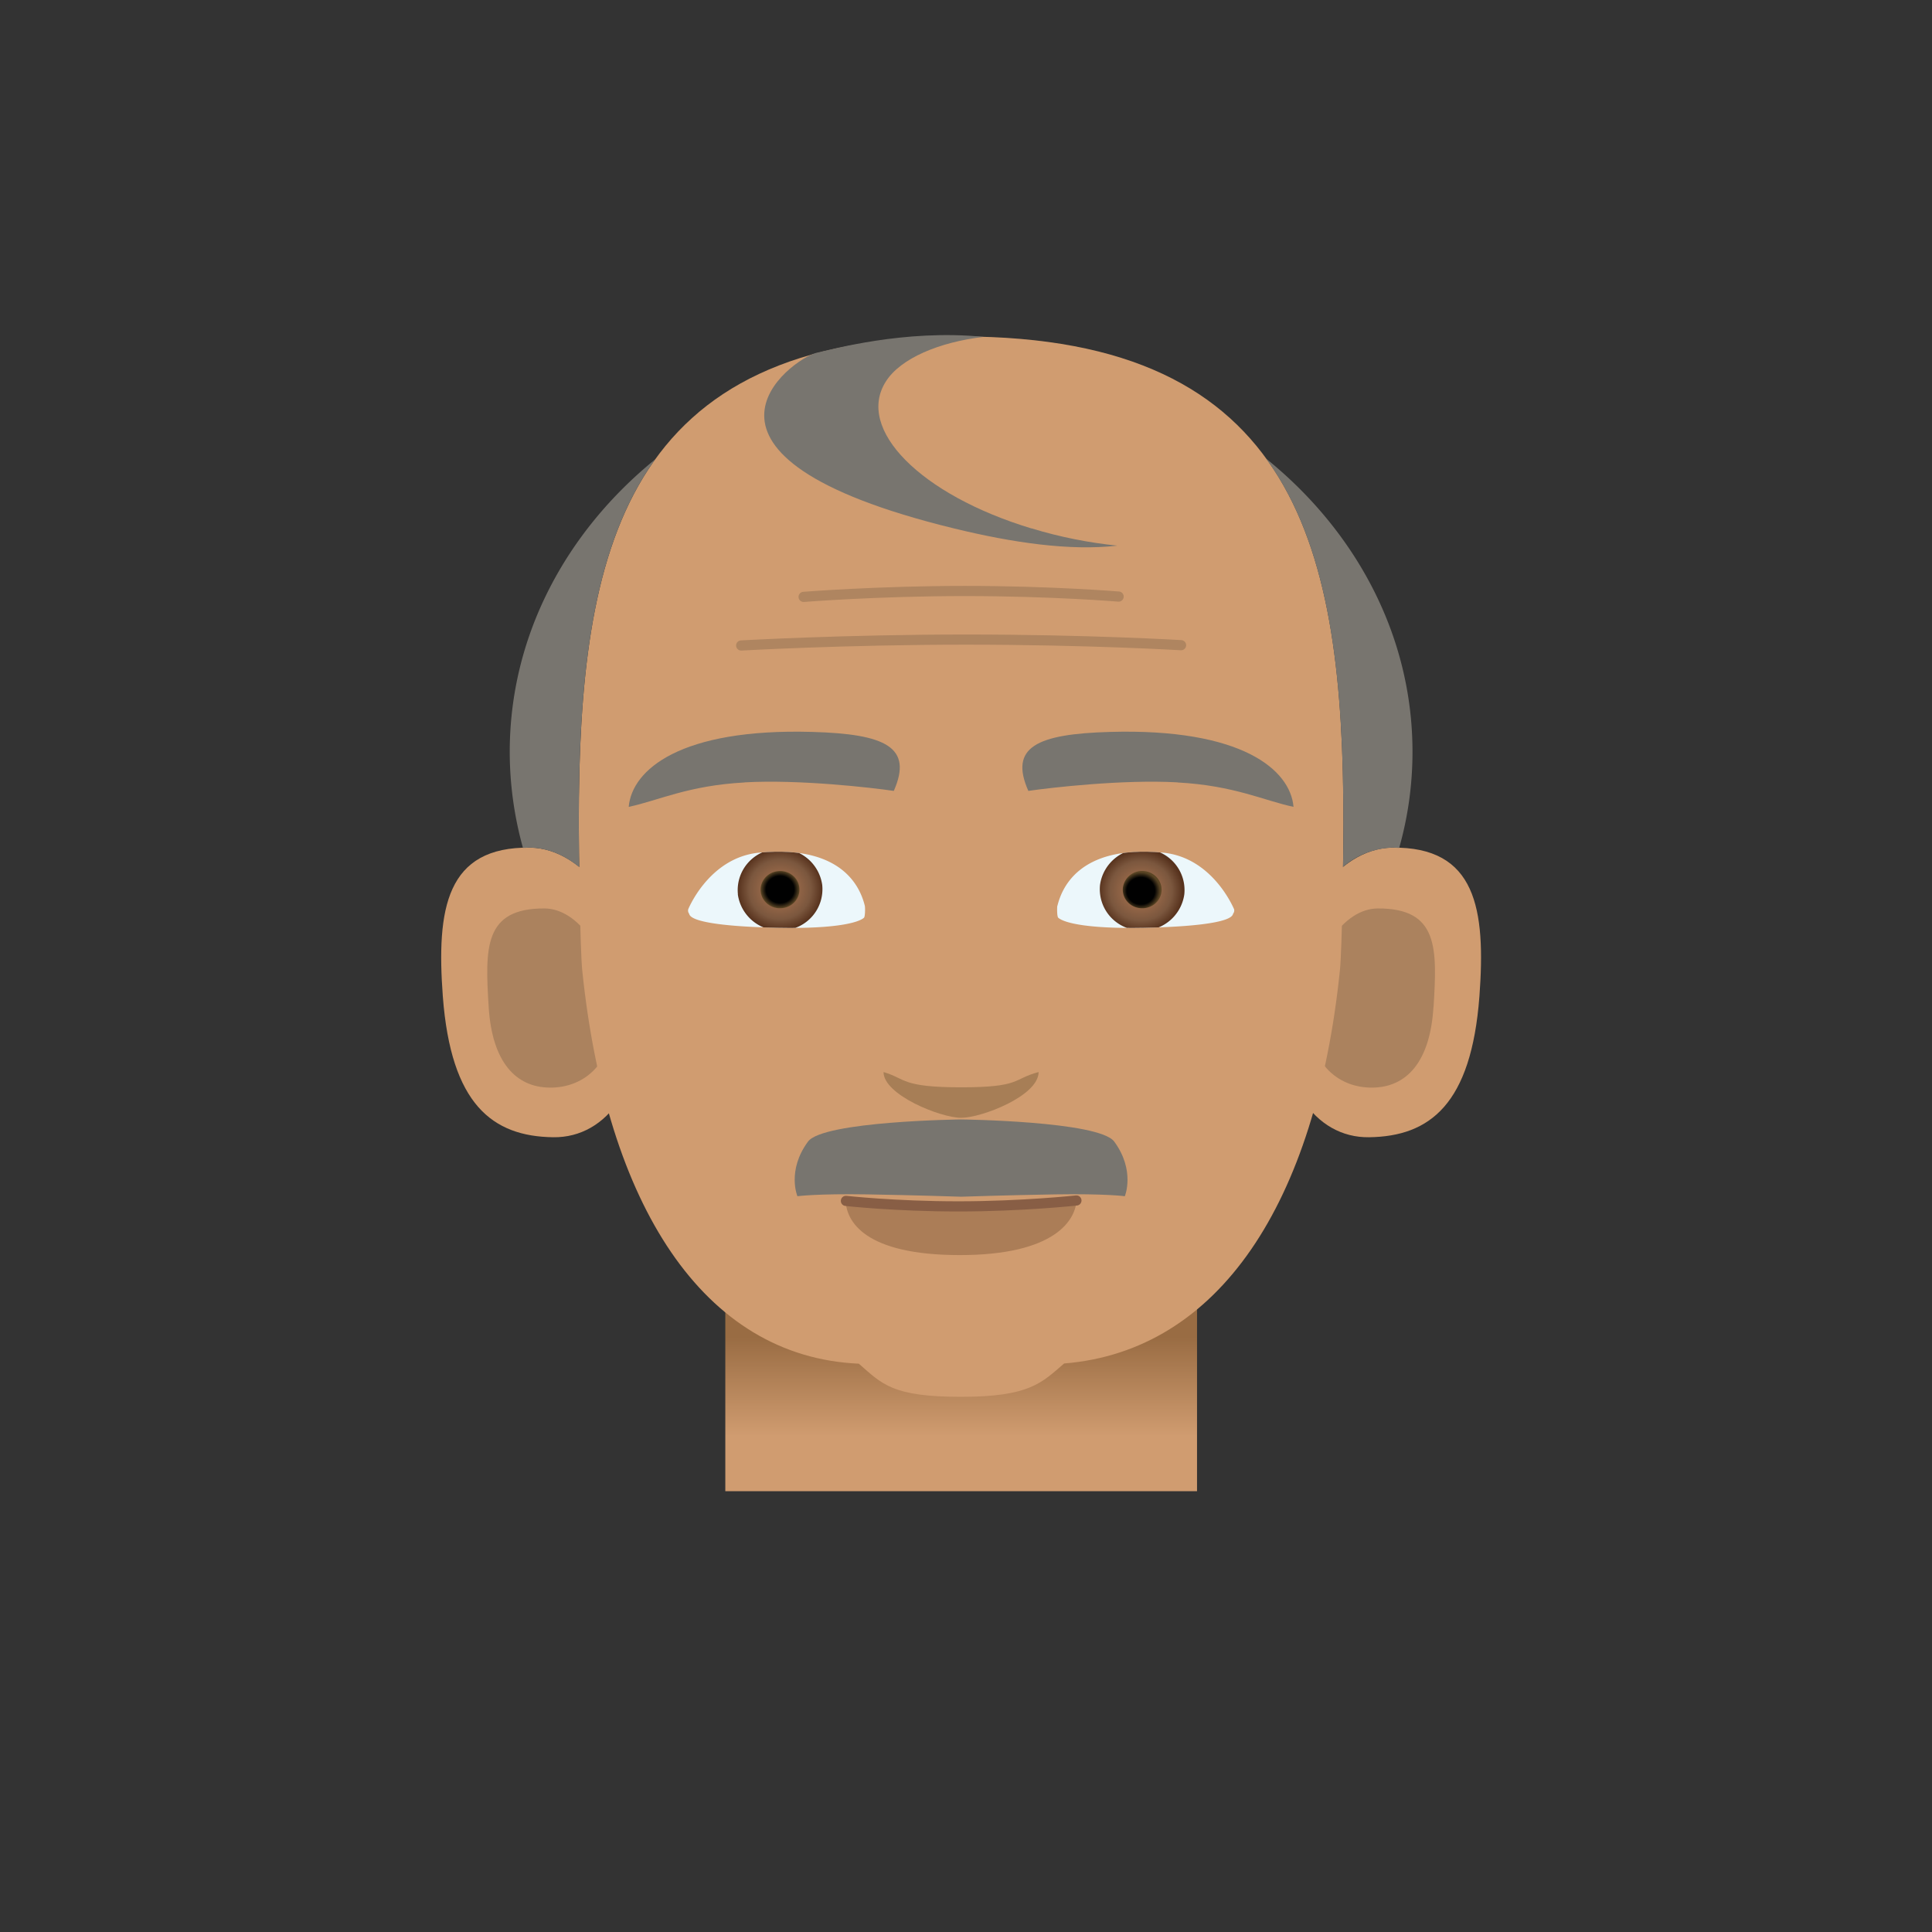 <svg xmlns="http://www.w3.org/2000/svg" xmlns:xlink="http://www.w3.org/1999/xlink" viewBox="0 0 190 190"><rect x="0" y="0" width="190" height="190" fill="#333333" stroke="none"/><path fill="#D09C70" d="M43.55 98c.8 10.6 4.87 13.76 10.85 13.84 5.37.08 9.18-5.38 8.57-13.55-.61-8.16-5.45-14.85-10.82-14.93-8.28-.12-9.24 6.02-8.6 14.65z"/><path fill="#AB825E" d="M48.06 99.06c.34 5.38 2.66 7.88 6.02 7.9 3.37.03 6.51-2.43 6.18-7.82-.34-5.39-3.34-9.77-6.7-9.8-6-.03-5.86 3.9-5.5 9.72z"/><path fill="#D09C70" d="M145.49 98c-.8 10.6-4.87 13.76-10.85 13.84-5.37.08-9.18-5.38-8.57-13.55.61-8.16 5.45-14.85 10.82-14.93 8.28-.12 9.24 6.02 8.6 14.65z"/><path fill="#AB825E" d="M140.97 99.06c-.33 5.38-2.65 7.88-6.02 7.9-3.36.03-6.5-2.43-6.17-7.82.34-5.39 3.34-9.77 6.7-9.8 6-.03 5.86 3.9 5.5 9.72z"/><linearGradient id="j" x1="94.52" x2="94.52" y1="149.88" y2="131.53" gradientUnits="userSpaceOnUse"><stop offset=".47" stop-color="#d09c70"/><stop offset="1" stop-color="#996c43"/></linearGradient><path fill="url(#j)" d="M71.33 126.21h46.39v20.44H71.33z"/><path fill="#D09C70" d="M132.12 80.94c0 2.38-.12 12.27-.35 14.5-2.36 22.86-11.88 37.42-27.12 38.65-2.19 1.88-3.36 3.28-10.13 3.28-6.77 0-7.75-1.24-10.06-3.26-15.33-.67-24.82-15.67-27.2-38.67-.22-2.23-.34-12.12-.34-14.5 0-26.97 4.45-47.85 37.58-47.85 33.12 0 37.62 20.88 37.62 47.85z"/><path fill="#A77E56" d="M94.52 106.93c-5.92 0-5.4-.85-7.63-1.5 0 2.25 5.62 4.5 7.63 4.5s7.62-2.15 7.62-4.5c-2.58.68-1.69 1.5-7.62 1.5z"/><path fill="#AB7D57" d="M94.22 118.64c-5.22 0-9.49-.5-11.07-.77 0 2.29 1.94 5.56 11.25 5.56 9.35 0 11.48-3.45 11.48-5.6-1.63.28-6.32.81-11.66.81z"/><path fill="none" stroke="#885E45" stroke-miterlimit="10" d="M83.19 118.1s4.8.54 11.07.54c6.26 0 11.6-.58 11.6-.58" stroke-linecap="round" stroke-linejoin="round"/><g><path fill="#78756F" d="M73.24 76.94c5.37-.3 12.48.52 14.66.84 1.9-4.3-.8-5.6-8.03-5.8-12.93-.37-17.72 3.7-18.04 7.37 2.9-.61 5.83-2.1 11.4-2.4zM115.8 76.94c-5.38-.3-12.48.52-14.67.84-1.9-4.3.81-5.6 8.04-5.8 12.93-.37 17.72 3.7 18.04 7.37-2.9-.61-5.83-2.1-11.41-2.4z"/></g><g><path fill="#ECF7FB" d="M85.05 89.08c-.38-1.52-1.94-6.01-10.35-5.23-5.15.47-7.16 5.96-7 5.52a.5.5 0 0 0 .06.47c.1.12-.27 1.1 7.54 1.37 6.64.23 9.08-.45 9.66-.95.13-.1.13-1 .09-1.18z"/><defs><path id="k" d="M85.05 89.08c-.38-1.52-1.94-6.01-10.35-5.23-5.15.47-7.16 5.96-7 5.52a.5.5 0 0 0 .06.47c.1.12-.27 1.1 7.54 1.37 6.64.23 9.08-.45 9.66-.95.13-.1.13-1 .09-1.18z"/></defs><clipPath id="l"><use xlink:href="#k" overflow="visible"/></clipPath><g clip-path="url(#l)"><radialGradient id="m" cx="21.04" cy="165.04" r="4.32" gradientTransform="matrix(.959 -.106 .11 .922 38.38 -62.46)" gradientUnits="userSpaceOnUse"><stop offset=".01" stop-color="#b37852"/><stop offset=".73" stop-color="#7b573e"/><stop offset="1" stop-color="#57321d"/></radialGradient><path fill="url(#m)" d="M72.56 87.95a4.14 4.14 0 0 0 4.63 3.53 4.05 4.05 0 0 0 3.67-4.45 4.14 4.14 0 0 0-4.62-3.53 4.05 4.05 0 0 0-3.67 4.45z"/><radialGradient id="n" cx="21.04" cy="165.04" r="1.98" gradientTransform="matrix(.959 -.106 .11 .922 38.38 -62.46)" gradientUnits="userSpaceOnUse"><stop offset=".72" stop-color="#010101"/><stop offset="1" stop-color="#5a4524"/></radialGradient><path fill="url(#n)" d="M78.61 87.28c.12 1.01-.63 1.92-1.68 2.03-1.05.12-2-.6-2.12-1.61-.12-1 .64-1.92 1.69-2.03 1.04-.12 2 .6 2.11 1.61z"/></g><path fill="#ECF7FB" d="M103.99 89.08c.38-1.52 1.94-6.01 10.34-5.23 5.16.47 7.17 5.96 7.02 5.52a.5.5 0 0 1-.07.47c-.1.12.27 1.1-7.54 1.37-6.64.23-9.08-.45-9.66-.95-.14-.1-.13-1-.1-1.18z"/><g><defs><path id="o" d="M103.99 89.08c.38-1.52 1.94-6.01 10.34-5.23 5.16.47 7.17 5.96 7.02 5.52a.5.5 0 0 1-.07.47c-.1.12.27 1.1-7.54 1.37-6.64.23-9.08-.45-9.66-.95-.14-.1-.13-1-.1-1.18z"/></defs><clipPath id="p"><use xlink:href="#o" overflow="visible"/></clipPath><g clip-path="url(#p)"><radialGradient id="q" cx="-633.87" cy="89.89" r="4.32" gradientTransform="matrix(-.959 -.106 -.11 .922 -485.8 -62.46)" gradientUnits="userSpaceOnUse"><stop offset=".01" stop-color="#b37852"/><stop offset=".73" stop-color="#7b573e"/><stop offset="1" stop-color="#57321d"/></radialGradient><path fill="url(#q)" d="M116.47 87.95a4.14 4.14 0 0 1-4.62 3.53 4.05 4.05 0 0 1-3.67-4.45 4.14 4.14 0 0 1 4.62-3.53 4.05 4.05 0 0 1 3.67 4.45z"/><radialGradient id="r" cx="-633.87" cy="89.89" r="1.98" gradientTransform="matrix(-.959 -.106 -.11 .922 -485.8 -62.46)" gradientUnits="userSpaceOnUse"><stop offset=".72" stop-color="#010101"/><stop offset="1" stop-color="#5a4524"/></radialGradient><path fill="url(#r)" d="M110.43 87.28c-.12 1.01.63 1.92 1.68 2.03 1.05.12 2-.6 2.11-1.61.12-1-.63-1.92-1.68-2.03a1.9 1.9 0 0 0-2.11 1.61z"/></g></g></g><g fill="none" stroke="#AF8560" stroke-miterlimit="10" stroke-linecap="round" stroke-linejoin="round"><path d="M116.15 63.45s-9.18-.55-21.14-.55c-11.95 0-22.12.58-22.12.58M110.01 58.67s-6.58-.55-15.14-.55-15.84.58-15.84.58"/></g><g fill="#78756F"><path d="M56.96 85.25c-.03-1.89-.04-3.52-.04-4.3 0-14.43 1.27-27.1 7.52-35.78-8.8 7.15-14.31 17.39-14.31 28.76 0 3.26.46 6.43 1.3 9.46.25-.01.47-.03.72-.03 1.7.03 3.33.71 4.8 1.9zM132.08 85.25a7.9 7.9 0 0 1 4.8-1.89c.26 0 .48.02.72.03.86-3.03 1.31-6.2 1.31-9.46 0-11.41-5.55-21.68-14.4-28.83 6.31 8.68 7.6 21.38 7.6 35.84 0 .8 0 2.42-.03 4.31z"/></g><path fill="#78756F" d="M101.44 51.97c-10.92-3.3-17.33-9.78-14.31-14.47 1.45-2.27 5.25-3.86 9.6-4.37-7.8-.78-15.05 1.27-16.45 1.57-2.4.6-15.78 10.12 13.55 17.27 5.74 1.4 11.4 2.23 16.05 1.69-2.74-.28-5.6-.83-8.44-1.7zM109.58 112.27c-1.48-2.02-15.06-2.18-15.06-2.18s-13.58.16-15.06 2.18c-2.1 2.85-1.04 5.37-1.04 5.37s1.9-.26 6.9-.18c4.75.08 9.2.23 9.2.23s4.45-.15 9.2-.23c5-.08 6.9.18 6.9.18s1.05-2.52-1.04-5.37z"/><path fill="none" d="M179.83-.53H10.17a10.7 10.7 0 0 0-10.7 10.7v169.66c0 5.9 4.8 10.7 10.7 10.7h169.66c5.9 0 10.7-4.8 10.7-10.7V10.17c0-5.9-4.8-10.7-10.7-10.7z"/></svg>
